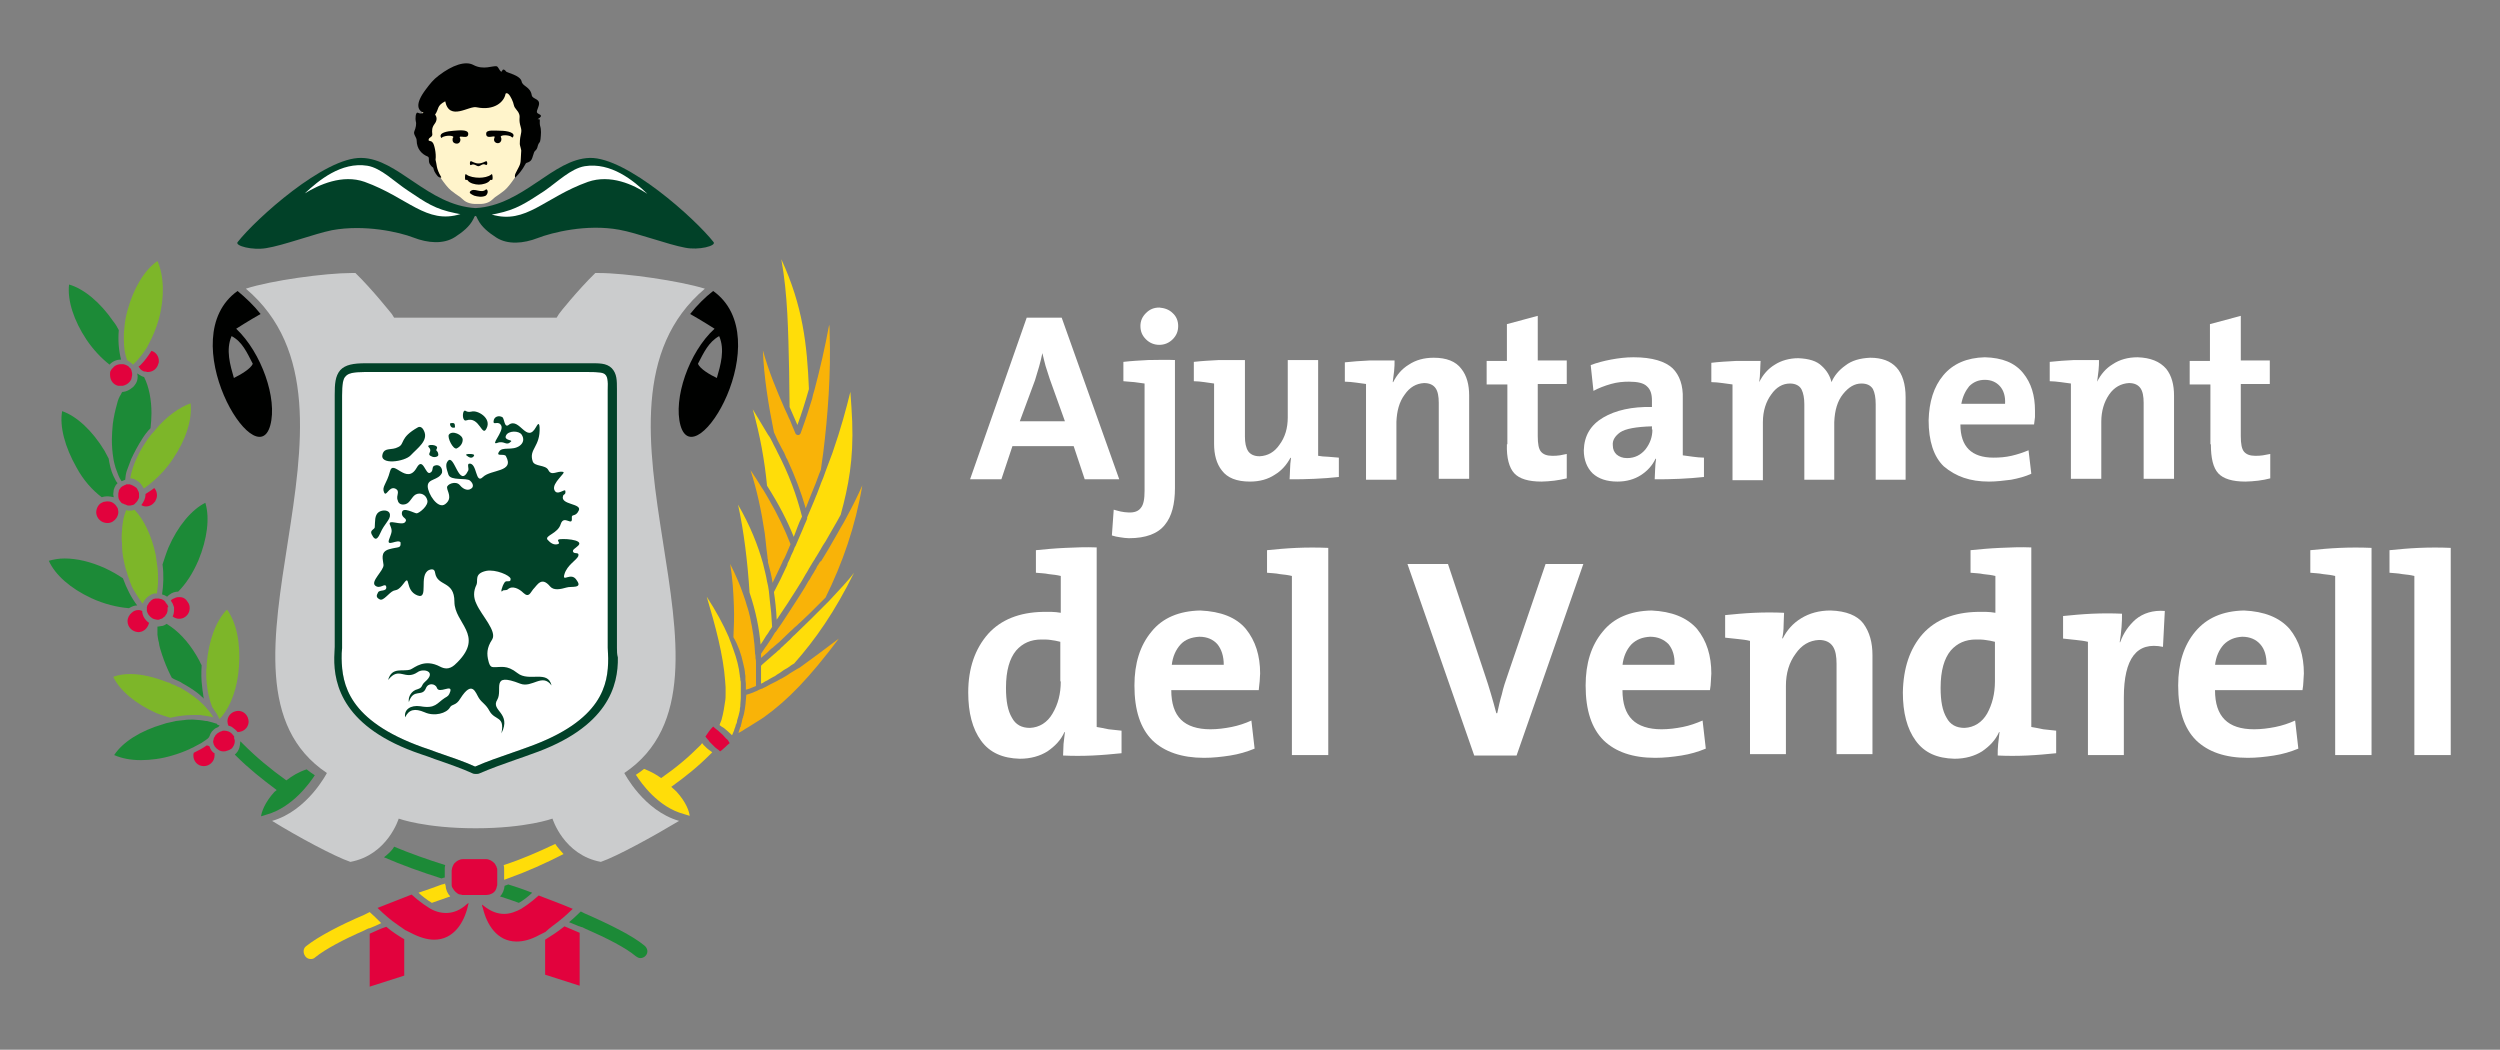 <?xml version="1.0" encoding="utf-8"?>
<!-- Generator: Adobe Illustrator 18.1.1, SVG Export Plug-In . SVG Version: 6.00 Build 0)  -->
<!DOCTYPE svg PUBLIC "-//W3C//DTD SVG 1.1//EN" "http://www.w3.org/Graphics/SVG/1.1/DTD/svg11.dtd">
<svg version="1.1" id="Layer_1" xmlns="http://www.w3.org/2000/svg" xmlns:xlink="http://www.w3.org/1999/xlink" x="0px" y="0px"
	 viewBox="0 0 543 228" enable-background="new 0 0 543 228" xml:space="preserve">
<rect x="0" y="0" width="543" height="228" fill="#808080" stroke="none"/>
<g>
	<g>
		<path fill="#FFFFFF" d="M432,104.6c1.6,0,3.2-0.2,4.8-0.4c1.6-0.3,3.1-0.7,4.4-1.3l-0.6-5.1c-1.2,0.5-2.4,0.9-3.7,1.2
			c-1.3,0.3-2.6,0.4-3.9,0.4c-2.4,0-4.2-0.6-5.4-1.8c-1.2-1.2-1.8-3-1.8-5.4h16c0.1-0.5,0.1-1.1,0.2-1.6c0-0.5,0-1,0-1.4
			c0-3.3-0.8-6-2.6-8.2c-1.8-2.2-4.5-3.3-8.3-3.4c-3.9,0.1-6.9,1.4-9,3.9c-2.1,2.5-3.1,5.8-3.2,9.8c0,4.5,1.1,7.9,3.3,10
			C424.8,103.5,427.9,104.6,432,104.6 M427.7,83.9c0.9-0.9,2-1.4,3.4-1.4c1.4,0,2.5,0.5,3.3,1.4c0.8,0.9,1.2,2.2,1.1,3.8h-9.5
			C426.3,86.1,426.9,84.9,427.7,83.9"/>
		<path fill="#FFFFFF" d="M480.2,96.5c0,3,0.5,5.1,1.6,6.3c1.1,1.2,3.1,1.8,5.9,1.8c0.9,0,1.8-0.1,2.8-0.2c0.9-0.1,1.8-0.3,2.6-0.5
			v-5.3c-0.5,0.1-1,0.2-1.6,0.3c-0.6,0.1-1.1,0.1-1.7,0.1c-1.1,0-1.9-0.3-2.4-0.9c-0.5-0.6-0.7-1.7-0.7-3.4V83.4h6.3v-5.1h-6.3v-9.7
			l-6.7,1.8v8h-4.4v5.1h4.5V96.5z"/>
		<path fill="#FFFFFF" d="M327.3,96.5c-0.1,3,0.5,5.1,1.6,6.3c1.1,1.2,3.1,1.8,5.9,1.8c0.9,0,1.8-0.1,2.8-0.2
			c0.9-0.1,1.8-0.3,2.7-0.5v-5.3c-0.5,0.1-1,0.2-1.5,0.3c-0.6,0.1-1.1,0.1-1.7,0.1c-1.1,0-1.9-0.3-2.4-0.9c-0.5-0.6-0.7-1.7-0.7-3.4
			V83.4h6.3v-5.1h-6.3v-9.7l-6.7,1.8v8h-4.4v5.1h4.5V96.5z"/>
		<path fill="#FFFFFF" d="M219.9,96.9h13.3l2.4,7.2h7.5L230.6,69H223l-12.3,35.1h6.8L219.9,96.9z M224.8,82.6c0.3-1,0.6-2,0.9-3
			c0.3-1,0.5-2,0.7-2.9h0c0.2,1,0.5,1.9,0.7,2.8c0.3,0.9,0.6,1.8,0.9,2.8l3.3,9.2h-9.8L224.8,82.6z"/>
		<path fill="#FFFFFF" d="M251.8,74.9c1.1,0,2.1-0.4,2.9-1.2c0.8-0.8,1.2-1.7,1.2-2.9c0-1.1-0.4-2.1-1.2-2.8
			c-0.8-0.8-1.8-1.1-2.9-1.2c-1.2,0-2.1,0.4-2.9,1.2c-0.8,0.8-1.2,1.7-1.2,2.8c0,1.2,0.4,2.1,1.2,2.9
			C249.7,74.5,250.7,74.9,251.8,74.9"/>
		<path fill="#FFFFFF" d="M508.2,119c-2.3,0.1-4.4,0.3-6.4,0.5v4.9c0.9,0.1,1.8,0.1,2.8,0.3c1,0.1,1.8,0.2,2.6,0.4v38.9h7.9v-45
			C512.7,118.9,510.5,118.9,508.2,119"/>
		<path fill="#FFFFFF" d="M413.9,104.1V86.3c0-2.9-0.7-5.1-2-6.5c-1.3-1.4-3.2-2.1-5.7-2.1c-2.2,0.1-4,0.6-5.4,1.7
			c-1.4,1-2.4,2.2-3,3.6c-0.3-1.3-1-2.5-2.1-3.5c-1.1-1.1-2.8-1.6-5.1-1.7c-1.9,0-3.7,0.5-5.1,1.4c-1.5,0.9-2.6,2.2-3.4,3.8h0
			c0.1-0.8,0.2-1.6,0.2-2.4c0-0.9,0.1-1.6,0.1-2.2c-1.7,0-3.6,0-5.4,0c-1.9,0.1-3.7,0.2-5.3,0.4v4.2c0.8,0,1.6,0.1,2.4,0.2
			c0.8,0.1,1.5,0.2,2.2,0.3v20.8h6.6V91.7c0-2.5,0.7-4.5,1.8-6c1.1-1.6,2.5-2.4,4.1-2.4c1.2,0,2.1,0.5,2.5,1.3
			c0.4,0.8,0.6,1.9,0.6,3.2v16.4h6.5V91.7c0.1-2.6,0.7-4.6,1.9-6.1c1.2-1.5,2.5-2.3,4-2.3c1.2,0,2,0.4,2.5,1.2
			c0.4,0.8,0.6,1.9,0.6,3.3v16.4H413.9z"/>
		<path fill="#FFFFFF" d="M460.5,139.5h-0.1c0.2-1.1,0.3-2.2,0.4-3.3c0.1-1.1,0.1-2.1,0.1-2.9c-2.1-0.1-4.2-0.1-6.5,0
			c-2.2,0.1-4.3,0.3-6.3,0.5v4.9c0.9,0.1,1.8,0.2,2.8,0.3c0.9,0.1,1.8,0.2,2.6,0.4v24.6h7.8v-12.5c0-8.5,2.8-12.2,8.5-11l0.4-7.8
			c-2.6-0.2-4.7,0.5-6.3,1.8C462.4,135.8,461.2,137.5,460.5,139.5"/>
		<path fill="#FFFFFF" d="M441.2,157.9v-39c-2.3-0.1-4.6,0-6.8,0.1c-2.3,0.1-4.4,0.3-6.4,0.5v4.9c0.9,0.1,1.9,0.1,2.8,0.3
			c1,0.1,1.8,0.2,2.6,0.4v8c-0.7-0.1-1.3-0.2-2-0.2c-0.6,0-1.3,0-1.9,0c-5.1,0.1-9.1,1.7-11.9,4.8c-2.8,3.2-4.2,7.4-4.3,12.7
			c0,4.4,0.9,7.9,2.8,10.5c1.9,2.6,4.6,3.8,8.4,3.9c2.4,0,4.4-0.6,6-1.6c1.6-1.1,2.9-2.4,3.7-4.2h0.1c-0.1,0.9-0.2,1.7-0.3,2.6
			c-0.1,0.9-0.1,1.7-0.1,2.5c2.1,0.1,4.2,0.1,6.4,0c2.2-0.1,4.3-0.3,6.3-0.5v-4.9c-0.9-0.1-1.8-0.2-2.8-0.3
			C442.8,158.2,441.9,158,441.2,157.9 M433.3,148c0,2.7-0.6,5-1.7,7c-1.1,1.9-2.8,3-4.9,3.1c-1.8,0-3.1-0.7-3.9-2.2
			c-0.9-1.5-1.3-3.6-1.3-6.5c0-3.8,0.8-6.4,2.2-8.1c1.4-1.6,3.2-2.4,5.5-2.4c0.7,0,1.4,0,2,0.1c0.7,0.1,1.4,0.2,2.1,0.4V148z"/>
		<path fill="#FFFFFF" d="M397.6,132.6c-2.5,0-4.6,0.6-6.4,1.7c-1.8,1.1-3.1,2.6-4,4.4l-0.1-0.1c0.2-0.8,0.3-1.8,0.3-2.8
			c0-1,0.1-1.9,0.1-2.7c-2.1-0.1-4.3-0.1-6.5,0c-2.2,0.1-4.3,0.3-6.3,0.5v4.9c0.9,0.1,1.8,0.2,2.8,0.3c1,0.1,1.8,0.2,2.6,0.4v24.6
			h7.8v-14.8c0-2.8,0.7-5.1,2.1-7c1.3-1.9,3-2.9,5.1-3c1.4,0,2.4,0.5,3,1.4c0.6,0.9,0.8,2.2,0.8,3.8v19.6h7.8v-21.5
			c0-2.7-0.6-5-2-6.9C403.4,133.7,401,132.7,397.6,132.6"/>
		<path fill="#FFFFFF" d="M464.3,77.6c-2.1,0-3.9,0.5-5.4,1.5c-1.5,0.9-2.6,2.2-3.4,3.8l0,0c0.1-0.7,0.2-1.5,0.3-2.4
			c0.1-0.9,0.1-1.6,0.1-2.3c-1.8,0-3.6,0-5.4,0c-1.9,0.1-3.6,0.2-5.3,0.4v4.2c0.8,0,1.5,0.1,2.4,0.2c0.8,0.1,1.5,0.2,2.2,0.3v20.7
			h6.6V91.6c0-2.3,0.6-4.3,1.7-5.9c1.1-1.6,2.6-2.4,4.3-2.5c1.2,0,2,0.4,2.5,1.1c0.5,0.7,0.7,1.8,0.7,3.2v16.5h6.6V85.9
			c0-2.3-0.5-4.3-1.7-5.8C469.1,78.5,467.1,77.7,464.3,77.6"/>
		<path fill="#FFFFFF" d="M525.4,119c-2.3,0.1-4.4,0.3-6.4,0.5v4.9c0.9,0.1,1.8,0.1,2.8,0.3c1,0.1,1.8,0.2,2.6,0.4v38.9h7.9v-45
			C530,118.9,527.7,118.9,525.4,119"/>
		<path fill="#FFFFFF" d="M487.4,132.6c-4.6,0.1-8.1,1.6-10.6,4.6c-2.5,3-3.7,6.9-3.7,11.7c0,5.4,1.3,9.3,3.9,11.9
			c2.6,2.5,6.3,3.8,11.2,3.8c1.9,0,3.8-0.2,5.7-0.5c1.9-0.3,3.6-0.8,5.3-1.5l-0.7-6.1c-1.3,0.6-2.8,1.1-4.3,1.4
			c-1.5,0.3-3.1,0.5-4.6,0.5c-2.9,0-5-0.7-6.4-2.1c-1.4-1.4-2.1-3.5-2.1-6.4h19c0.1-0.7,0.2-1.3,0.2-1.9c0-0.6,0.1-1.2,0.1-1.7
			c0-3.9-1-7.1-3.1-9.7C495.1,134.1,491.8,132.8,487.4,132.6 M481.1,144.5c0.2-1.9,0.9-3.4,1.9-4.5c1.1-1.1,2.4-1.6,4-1.7
			c1.7,0,3,0.6,3.9,1.6c1,1.1,1.4,2.6,1.4,4.5H481.1z"/>
		<path fill="#FFFFFF" d="M358.7,132.6c-4.6,0.1-8.2,1.6-10.6,4.6c-2.5,3-3.7,6.9-3.7,11.7c0,5.4,1.3,9.3,3.9,11.9
			c2.6,2.5,6.3,3.8,11.2,3.8c1.9,0,3.8-0.2,5.7-0.5c1.9-0.3,3.6-0.8,5.3-1.5l-0.7-6.1c-1.4,0.6-2.8,1.1-4.3,1.4
			c-1.5,0.3-3.1,0.5-4.6,0.5c-2.8,0-5-0.7-6.4-2.1c-1.4-1.4-2.1-3.5-2.1-6.4h19c0.1-0.7,0.2-1.3,0.2-1.9c0-0.6,0.1-1.2,0.1-1.7
			c0-3.9-1-7.1-3.1-9.7C366.4,134.1,363.1,132.8,358.7,132.6 M352.4,144.5c0.2-1.9,0.9-3.4,1.9-4.5c1.1-1.1,2.4-1.6,4.1-1.7
			c1.7,0,3,0.6,4,1.6c0.9,1.1,1.4,2.6,1.3,4.5H352.4z"/>
		<path fill="#FFFFFF" d="M238.2,157.9v-39c-2.3-0.1-4.6,0-6.8,0.1c-2.3,0.1-4.4,0.3-6.4,0.5v4.9c0.9,0.1,1.9,0.1,2.8,0.3
			c1,0.1,1.8,0.2,2.6,0.4v8c-0.7-0.1-1.3-0.2-2-0.2c-0.6,0-1.3,0-1.9,0c-5.1,0.1-9.1,1.7-11.9,4.8c-2.8,3.2-4.3,7.4-4.3,12.7
			c0,4.4,0.9,7.9,2.8,10.5c1.9,2.6,4.7,3.8,8.4,3.9c2.4,0,4.4-0.6,6-1.6c1.6-1.1,2.9-2.4,3.7-4.2h0.1c-0.1,0.9-0.2,1.7-0.3,2.6
			c0,0.9-0.1,1.7-0.1,2.5c2.1,0.1,4.2,0.1,6.4,0c2.2-0.1,4.3-0.3,6.3-0.5v-4.9c-0.9-0.1-1.8-0.2-2.8-0.3
			C239.8,158.2,238.9,158,238.2,157.9 M230.4,148c0,2.7-0.6,5-1.8,7c-1.1,1.9-2.8,3-4.9,3.1c-1.8,0-3.1-0.7-3.9-2.2
			c-0.9-1.5-1.3-3.6-1.3-6.5c0-3.8,0.8-6.4,2.2-8.1c1.4-1.6,3.2-2.4,5.5-2.4c0.7,0,1.4,0,2,0.1c0.7,0.1,1.4,0.2,2.1,0.4V148z"/>
		<path fill="#FFFFFF" d="M281.6,119c-2.3,0.1-4.4,0.3-6.4,0.5v4.9c0.9,0.1,1.9,0.1,2.8,0.3c1,0.1,1.8,0.2,2.6,0.4v38.9h7.9v-45
			C286.1,118.9,283.9,118.9,281.6,119"/>
		<path fill="#FFFFFF" d="M260.7,132.6c-4.6,0.1-8.2,1.6-10.6,4.6c-2.5,3-3.7,6.9-3.7,11.7c0,5.4,1.3,9.3,3.9,11.9
			c2.6,2.5,6.4,3.8,11.2,3.8c1.9,0,3.8-0.2,5.7-0.5c1.9-0.3,3.6-0.8,5.3-1.5l-0.7-6.1c-1.3,0.6-2.8,1.1-4.3,1.4
			c-1.5,0.3-3.1,0.5-4.6,0.5c-2.8,0-5-0.7-6.4-2.1c-1.4-1.4-2.1-3.5-2.1-6.4h19c0.1-0.7,0.1-1.3,0.2-1.9c0-0.6,0.1-1.2,0.1-1.7
			c0-3.9-1-7.1-3.1-9.7C268.5,134.1,265.2,132.8,260.7,132.6 M254.5,144.5c0.2-1.9,0.9-3.4,1.9-4.5c1-1.1,2.4-1.6,4.1-1.7
			c1.7,0,3,0.6,3.9,1.6c0.9,1.1,1.4,2.6,1.4,4.5H254.5z"/>
		<path fill="#FFFFFF" d="M255.2,106V78.2c-1.9-0.1-3.9,0-5.8,0c-1.9,0.1-3.7,0.2-5.4,0.4v4.2c0.8,0.1,1.5,0.1,2.4,0.2
			c0.8,0.1,1.5,0.2,2.2,0.3v23.3c0,1.7-0.2,3-0.8,3.7c-0.5,0.7-1.4,1.1-2.8,1c-0.5,0-1-0.1-1.6-0.2c-0.5-0.1-1.1-0.3-1.5-0.4
			l-0.4,5.6c0.6,0.2,1.1,0.3,1.8,0.4c0.7,0.1,1.3,0.2,1.9,0.2c3.7,0,6.3-1,7.8-2.9C254.5,112.2,255.2,109.5,255.2,106"/>
		<path fill="#FFFFFF" d="M327.6,146.2c-0.6,1.7-1.1,3.2-1.4,4.6c-0.4,1.3-0.7,2.7-1,4.1H325c-0.4-1.5-0.8-3-1.2-4.3
			c-0.4-1.4-0.8-2.6-1.2-3.8l-8.1-24.3h-8.8l14.5,41.6h9.2l14.5-41.6h-8.2L327.6,146.2z"/>
		<path fill="#FFFFFF" d="M348.2,90.7c-2.7,1.6-4.1,3.9-4.2,7.1c0,2.1,0.7,3.8,1.9,5c1.3,1.2,3.1,1.8,5.4,1.8c2,0,3.7-0.5,5.1-1.4
			c1.4-0.9,2.5-2.1,3.2-3.6l0.1,0.1c-0.1,0.7-0.2,1.4-0.2,2.1c0,0.8-0.1,1.5-0.1,2.3c1.7,0,3.5,0,5.4-0.1c1.9-0.1,3.6-0.2,5.3-0.4
			v-4.2c-0.8,0-1.6-0.1-2.4-0.2c-0.8-0.1-1.5-0.2-2.2-0.3V86.6c0.1-2.9-0.7-5.1-2.2-6.6c-1.6-1.5-4.4-2.4-8.5-2.4
			c-1.7,0-3.3,0.2-4.9,0.5c-1.6,0.3-3.1,0.7-4.4,1.2l0.6,5.6c1.1-0.6,2.4-1.1,3.8-1.5c1.4-0.4,2.7-0.5,3.9-0.5c1.9,0,3.2,0.3,3.9,1
			c0.8,0.7,1.1,1.7,1.1,3.1v1.4C354.5,88.3,350.9,89.1,348.2,90.7 M358.9,93.3c0,1.6-0.5,3-1.5,4.3c-1,1.2-2.3,1.9-4,1.9
			c-1,0-1.7-0.3-2.3-0.8c-0.5-0.5-0.8-1.1-0.8-2c-0.1-1.1,0.5-2,1.6-2.8c1.2-0.8,3.5-1.2,6.9-1.3V93.3z"/>
		<path fill="#FFFFFF" d="M309.3,83.2c1.2,0,2,0.4,2.5,1.1c0.5,0.7,0.7,1.8,0.7,3.2v16.5h6.6V85.9c0-2.3-0.5-4.3-1.7-5.8
			c-1.2-1.6-3.2-2.4-6-2.4c-2.1,0-3.9,0.5-5.4,1.5c-1.5,0.9-2.6,2.2-3.4,3.8l-0.1,0c0.1-0.7,0.2-1.5,0.3-2.4
			c0.1-0.9,0.1-1.6,0.1-2.3c-1.8,0-3.6,0-5.5,0c-1.9,0.1-3.6,0.2-5.3,0.4v4.2c0.8,0,1.6,0.1,2.4,0.2c0.8,0.1,1.5,0.2,2.2,0.3v20.8
			h6.6V91.6c0.1-2.3,0.6-4.3,1.8-5.9C306.2,84.1,307.6,83.3,309.3,83.2"/>
		<path fill="#FFFFFF" d="M286.3,99V78.2h-6.6v12.5c0,2.3-0.6,4.3-1.8,5.9c-1.1,1.6-2.5,2.4-4.3,2.5c-1.2,0-2-0.4-2.5-1.1
			c-0.5-0.8-0.7-1.8-0.7-3.2V78.2c-1.8,0-3.7,0-5.6,0c-1.9,0.1-3.8,0.2-5.5,0.4v4.2c0.8,0,1.5,0.1,2.3,0.2c0.8,0.1,1.5,0.2,2.1,0.3
			v13.1c0,2.3,0.5,4.3,1.7,5.8c1.2,1.6,3.2,2.4,6.1,2.4c2.1,0,3.9-0.5,5.4-1.5c1.5-0.9,2.6-2.2,3.4-3.7l0.1,0.1
			c-0.1,0.8-0.2,1.6-0.2,2.4c0,0.9-0.1,1.6-0.1,2.2c1.7,0,3.6,0,5.4-0.1c1.9-0.1,3.6-0.2,5.3-0.4v-4.2c-0.8-0.1-1.6-0.1-2.4-0.2
			C287.7,99.2,286.9,99.1,286.3,99"/>
	</g>
	<g>
		<path fill-rule="evenodd" clip-rule="evenodd" fill="#FFF4CB" d="M116.4,27.8c-0.1-0.2-0.3-1.4-0.4-1.7c-0.1-0.3-0.2-1.9-0.5-2.8
			c-0.3-0.9-0.9-1-1-1.3c-0.2-0.3-0.4-1.9-0.4-1.9l-2.7-1.8l-2.2-0.3l-1.5,0.5c0,0-2.3-0.1-3.9-0.2v0h0h0v0
			c-1.6,0.1-3.9,0.2-3.9,0.2l-1.5-0.5l-2.2,0.3L93.4,20c0,0-0.2,1.6-0.4,1.9c-0.2,0.3-0.7,0.4-1,1.3c-0.3,1-0.5,2.5-0.5,2.8
			c-0.1,0.3-0.3,1.5-0.4,1.7c-0.1,0.2-0.2,0.9,0,1.3c0.2,0.4,0.6,1.2,0.8,1.4c0.1,0.2,1,2.1,1,2.1l0.6,1.4l1.1,3c0,0,2,3.4,3.4,4.5
			c1.5,1.2,1.8,1.2,2.4,1.8c0.5,0.5,1.4,1.2,3.4,1.1h0h0c1.9,0.1,2.8-0.6,3.3-1.1c0.6-0.6,0.9-0.6,2.4-1.8c1.4-1.1,3.4-4.5,3.4-4.5
			l1.1-3l0.6-1.4c0,0,0.9-1.9,1-2.1c0.2-0.2,0.5-1,0.8-1.4C116.6,28.7,116.5,28,116.4,27.8"/>
		<path fill="#7DB629" d="M49.3,132.4c-2.4,2.4-4,6.8-4.4,11.8v0c0,0.4,0,0.9-0.1,1.3c0,0.5,0,1.1,0,1.6c0.1,1.7,0.3,3.2,0.7,4.6
			c0.1,0.5,0.3,1.1,0.5,1.6c0,0.1,0.1,0.2,0.1,0.3c0.2,0.2,0.3,0.4,0.4,0.6c0.2,0.2,0.3,0.5,0.5,0.7v0c0.2,0.4,0.5,0.8,0.6,1.2
			c0,0,0,0.1,0,0.1c0.1-0.1,0.1-0.1,0.2-0.2c0.1-0.1,0.3-0.3,0.4-0.4c2-2.4,3.4-6.3,3.7-10.8C52.3,139.6,51.3,135.1,49.3,132.4
			 M26.9,121.8c0.2,1.1,0.5,2.1,0.8,3c0.1,0.3,0.2,0.6,0.3,0.9c0.1,0.4,0.3,0.7,0.4,1.1c0.3,0.8,0.7,1.5,1.1,2.1
			c0.4,0.7,0.9,1.4,1.3,2c0.1,0.1,0.1,0.1,0.2,0.2c0.1-0.2,0.2-0.4,0.3-0.6c0.1-0.1,0.2-0.2,0.3-0.4c0.1-0.1,0.3-0.3,0.4-0.4
			c0.1-0.1,0.3-0.2,0.4-0.3c0.2-0.1,0.3-0.2,0.5-0.3c0.2-0.1,0.4-0.1,0.6-0.2c0,0,0.1,0,0.1,0c0,0,0.1,0,0.2,0c0.1,0,0.2,0,0.3,0h0
			c0-0.1,0-0.2,0-0.2c0.2-1.3,0.3-2.7,0.2-4.2c0-0.6-0.1-1.3-0.2-2c-0.1-0.7-0.2-1.4-0.3-2.1c-0.9-4.1-2.5-7.5-4.6-9.7
			c-0.1,0-0.1,0-0.2,0.1c-0.2,0.1-0.4,0.1-0.5,0.1c-0.2,0-0.3,0-0.5,0H28h0c-0.2,0-0.4,0-0.6-0.1c-0.3,0.8-0.6,1.7-0.7,2.6
			c-0.1,0.6-0.2,1.3-0.2,1.9c-0.1,0.9-0.1,1.8,0,2.7C26.5,119.3,26.6,120.5,26.9,121.8 M45.8,155c-0.2-0.3-0.4-0.6-0.7-0.9
			c-1.1-1.4-2.6-2.6-4.4-3.8c-0.3-0.2-0.7-0.4-1-0.6c-0.3-0.2-0.6-0.4-1-0.5c-0.1-0.1-0.3-0.1-0.4-0.2c-0.3-0.2-0.6-0.3-1-0.4
			c-0.2-0.1-0.3-0.2-0.5-0.3c-0.1,0-0.2-0.1-0.4-0.1c-2.8-1.1-5.6-1.8-8.1-1.8c-1.4,0-2.6,0.2-3.7,0.6c1.4,3,4.9,5.9,9.4,7.9
			c1,0.4,2,0.7,3,1c1.7-0.4,3.3-0.6,5-0.6c0.2,0,0.4,0,0.5,0c0.1,0,0.2,0,0.3,0c0.1,0,0.3,0,0.4,0c0.3,0,0.5,0,0.8,0.1
			c0,0,0.1,0,0.2,0c0.6,0.1,1.2,0.2,1.8,0.3c0.1,0,0.2,0.1,0.3,0.1c0,0,0,0,0,0c0,0,0,0,0-0.1C46.1,155.5,46,155.2,45.8,155
			 M28.3,78.7c0.2,0.1,0.3,0.2,0.4,0.3c0,0.1,0.1,0.1,0.2,0.2c0,0,0,0,0,0c0.1-0.1,0.2-0.2,0.3-0.3c0-0.1,0.1-0.1,0.2-0.2
			c0.1-0.1,0.2-0.2,0.3-0.3c0.6-0.7,1.2-1.4,1.8-2.3c0.1-0.2,0.3-0.4,0.4-0.6c0.1-0.2,0.2-0.4,0.3-0.6c0.9-1.6,1.7-3.5,2.3-5.6
			c1.3-4.8,1.1-9.5-0.3-12.6c-2.8,1.9-5.2,5.9-6.5,10.7c-0.4,1.4-0.6,2.7-0.7,4c0,0.3-0.1,0.7-0.1,1c0,0.4,0,0.9,0,1.3
			c0,1.7,0.2,3.2,0.7,4.5C27.8,78.4,28.1,78.5,28.3,78.7 M33.7,93.4c-0.2,0.3-0.5,0.6-0.7,0.8c-0.3,0.3-0.5,0.7-0.8,1
			c-0.1,0.2-0.3,0.4-0.4,0.6c-1.7,2.5-2.9,5.1-3.4,7.5c0,0.2-0.1,0.4-0.1,0.6h0c0,0,0.1,0,0.1,0c0.2,0,0.3,0,0.5,0.1
			c0.2,0,0.4,0.1,0.5,0.2c0.2,0.1,0.4,0.2,0.5,0.3c0.2,0.1,0.3,0.2,0.5,0.4c0.1,0.1,0.3,0.3,0.4,0.5c0.1,0.2,0.3,0.4,0.4,0.7
			c0.4-0.2,0.7-0.5,1.1-0.8c0.2-0.1,0.3-0.2,0.5-0.4c0.2-0.1,0.3-0.3,0.5-0.4c1.5-1.3,3-2.9,4.3-4.9c2.8-4.1,4.2-8.6,3.8-12
			C38.9,88.5,36.1,90.5,33.7,93.4"/>
		<path fill="#CBCCCD" d="M153.1,62.7c-5.5-1.7-17.3-3.4-23-3.4c-0.3,0-0.5,0-0.8,0c-3.7,3.6-7.9,8.8-7.9,8.9l-0.5,0.8H85.6
			l-0.5-0.8c-0.1-0.1-4.2-5.3-7.9-8.9c-0.3,0-0.5,0-0.8,0c-5.7,0-17.5,1.6-23,3.4C84.3,88.8,41,147.8,71,167.9
			c0,0-4.2,8.2-11.9,10.4c5.5,3.4,13.5,7.7,17,8.9c8.1-1.5,10.5-9.4,10.5-9.4s5.7,2.1,16.7,2.1c11,0,16.7-2.1,16.7-2.1
			s2.4,7.9,10.5,9.4c3.5-1.2,11.5-5.6,17-8.9c-7.7-2.2-11.9-10.4-11.9-10.4C165.5,147.8,122.2,88.8,153.1,62.7"/>
		<path fill="#FFFFFF" d="M114.6,162.3c-1,0.3-2,0.7-3.1,1.1c-2.9,1-5.8,2-8.3,3.1c-2.4-1.1-5.4-2.1-8.3-3.1
			c-1.1-0.4-2.1-0.8-3.1-1.1c-16.2-5.8-17.5-13.7-17.6-19.3c0-0.8,0-1.5,0.1-2.2l0-0.8V85.9c0-2.4,0.2-3.7,0.8-4.2
			c0.5-0.6,1.6-0.9,4.1-0.9h48.4c2.5,0,3.5,0.1,3.9,0.6c0.4,0.4,0.6,1.2,0.5,3.3v0.4V140l0,0.7c0,0.7,0.1,1.4,0.1,2.3
			C132.1,148.6,130.9,156.5,114.6,162.3"/>
		<path fill="#1C8A37" d="M23.8,79.2c0.6-0.7,1.5-1.1,2.5-1.1c-0.5-1.9-0.7-4.1-0.5-6.4c-0.3-0.6-0.7-1.3-1.2-1.9
			c-2.8-4.1-6.4-7.1-9.6-8c-0.4,3.4,1,7.8,3.8,12C20.3,76,22,77.8,23.8,79.2 M47.1,157.2C47.1,157.2,47,157.2,47.1,157.2
			c-0.3-0.1-0.6-0.2-1-0.3c-0.4-0.1-0.8-0.2-1.2-0.3c-0.1,0-0.1,0-0.2,0c-0.2,0-0.4-0.1-0.6-0.1c-0.2,0-0.5-0.1-0.8-0.1
			c-0.5,0-0.9-0.1-1.4-0.1c-0.6,0-1.3,0-1.9,0.1c-0.6,0.1-1.2,0.1-1.8,0.2c-0.4,0.1-0.9,0.2-1.3,0.3c-0.5,0.1-1,0.2-1.5,0.4
			c-4.8,1.4-8.7,3.8-10.6,6.7c1.6,0.7,3.5,1.1,5.8,1.1c2.1,0,4.5-0.3,6.8-1c1.4-0.4,2.7-0.9,3.8-1.4c0.3-0.2,0.7-0.3,1-0.5
			c0.5-0.3,1-0.5,1.5-0.8c0.3-0.2,0.6-0.4,0.9-0.6c0.3-0.2,0.6-0.4,0.8-0.7c0.1-0.2,0.2-0.4,0.3-0.7c0.1-0.2,0.2-0.3,0.3-0.5
			c0.1-0.1,0.3-0.3,0.4-0.4c0.3-0.3,0.7-0.5,1-0.6c0.1-0.1,0.2-0.2,0.3-0.3c-0.1-0.1-0.3-0.1-0.5-0.2
			C47.2,157.3,47.1,157.2,47.1,157.2 M29.8,131.5c-1.3-1.7-2.3-3.7-3.1-5.9c-1.2-0.8-2.4-1.5-3.9-2.2c-3.1-1.4-6.1-2.1-8.8-2.1
			c-1.2,0-2.3,0.2-3.4,0.5c1.4,3.1,4.7,6,9.2,8.1c2.8,1.3,5.7,2,8.2,2.2C28.7,131.7,29.2,131.5,29.8,131.5 M25.4,87.8
			c-0.4,1.4-0.7,2.8-0.9,4.3c-0.1,1.1-0.2,2.3-0.2,3.4c0,1.3,0.1,2.7,0.3,3.9v0c0.1,0.8,0.3,1.5,0.5,2.2c0.2,0.5,0.4,1.1,0.6,1.6
			c0.2,0.5,0.4,0.9,0.7,1.3c0,0,0.1,0,0.1,0c0.2-0.1,0.5-0.2,0.7-0.3c0-0.3,0.1-0.6,0.1-0.9c0.1-0.7,0.3-1.3,0.6-2
			c0.2-0.5,0.4-1.1,0.6-1.6c0.7-1.5,1.5-3,2.4-4.4c0.5-0.8,1.1-1.6,1.8-2.3c0.1-1.1,0.2-2.1,0.2-3.2c0-2.9-0.5-5.7-1.6-7.9
			c-0.4-0.1-0.9-0.4-1.2-0.6c-0.1-0.1-0.2-0.1-0.3-0.2c0,0.2,0.1,0.4,0.1,0.6v0.1v0c0,0.7-0.2,1.3-0.6,1.8c-0.2,0.3-0.4,0.5-0.7,0.7
			c-0.5,0.4-1.1,0.7-1.7,0.8c-0.2,0-0.3,0-0.4,0.1c-0.1,0.1-0.1,0.2-0.2,0.4C25.9,86.2,25.6,86.9,25.4,87.8 M22.1,108
			c0.3-0.1,0.7-0.2,1.1-0.2c0.1,0,0.1,0,0.2,0c0.4,0,0.9,0.1,1.3,0.2c0-0.2-0.1-0.4-0.1-0.6v-0.1c0-0.3,0.1-0.6,0.1-0.9
			c0.1-0.4,0.3-0.8,0.5-1.1c0.1-0.1,0.2-0.2,0.3-0.3c0,0,0-0.1,0-0.1c-0.1-0.1-0.2-0.3-0.3-0.4c-0.2-0.4-0.4-0.8-0.6-1.2
			c-0.5-1.1-0.8-2.4-1-3.7c-0.3-0.6-0.6-1.1-0.9-1.7c-2.6-4.3-6-7.5-9.2-8.6c-0.6,3.3,0.6,7.8,3.1,12.2
			C18.1,104.3,20.1,106.5,22.1,108 M34.5,139.5c0.1,0.9,0.4,1.8,0.7,2.7c0.5,1.5,1.1,3,1.9,4.6c0.1,0.1,0.1,0.2,0.2,0.4h0
			c0.2,0.1,0.3,0.2,0.5,0.3c0.3,0.1,0.6,0.3,0.9,0.4c0.3,0.1,0.6,0.3,0.9,0.5c1.6,0.9,3.1,1.8,4.3,3c0.2,0.1,0.3,0.2,0.4,0.4
			c-0.1-0.4-0.2-0.8-0.2-1.2c0-0.2-0.1-0.4-0.1-0.6c0-0.3-0.1-0.6-0.1-0.9c-0.2-1.5-0.2-3-0.1-4.6c-0.2-0.3-0.3-0.6-0.5-1
			c-1.7-3.2-3.9-5.8-6.2-7.4c-0.3-0.2-0.6-0.4-0.9-0.6c-0.2,0.1-0.3,0.2-0.5,0.3c-0.2,0.1-0.5,0.2-0.8,0.2c-0.2,0-0.4,0.1-0.6,0.1
			c0,0-0.1,0-0.1,0c0,0.6,0,1.2,0,1.8C34.3,138.3,34.3,138.9,34.5,139.5 M83.4,186.2c3.9,1.7,8.1,3.2,12.5,4.6
			c0.3-0.1,0.5-0.2,0.7-0.2v-1.8c0-0.3,0-0.6,0.1-0.9c-4.1-1.3-7.5-2.5-11.1-4C85.2,184.7,84.3,185.5,83.4,186.2 M36.3,129.6
			c0.2-0.2,0.4-0.4,0.6-0.5c0.5-0.4,1.2-0.6,1.8-0.6c1.7-1.7,3.2-4,4.4-6.8c1.9-4.6,2.5-9.2,1.5-12.5c-3,1.5-6,5.1-8,9.7
			c-0.5,1.2-0.9,2.5-1.3,3.7c0.3,2.2,0.2,4.5-0.1,6.5C35.6,129.2,36,129.4,36.3,129.6 M109.6,192.4c-0.1,0.9-0.4,1.7-1,2.3
			c1.3,0.4,2.7,0.9,4.1,1.4c0.5-0.3,1-0.6,1.5-1c0.5-0.4,1-0.8,1.4-1.2c-1.8-0.7-3.6-1.3-5.2-1.8
			C110.1,192.2,109.9,192.3,109.6,192.4 M62.2,169.5L62.2,169.5c-3.5-2.5-6.5-5-9.4-7.9l-0.6-0.6l-0.1,0.9c-0.1,0.7-0.4,1.3-0.8,1.7
			l-0.3,0.3l0.3,0.3c2.7,2.7,5.6,5,8.8,7.4l-0.5,0.4c-2.1,2.3-2.8,4.4-2.9,5.3l1.3-0.4c5.6-1.6,9.3-6.9,10.3-8.4c0,0,0-0.1,0.1-0.1
			c-0.6-0.4-1.2-0.8-1.8-1.3C64.8,167.7,63.5,168.5,62.2,169.5 M140,205.4c-2.5-2.1-7.5-4.6-13-7c-0.2-0.1-0.4-0.2-0.6-0.3
			c-0.1-0.1-0.2-0.1-0.3-0.1c-0.1,0.1-0.2,0.2-0.3,0.3l0,0c-0.7,0.7-1.5,1.4-2.2,2c0.7,0.3,1.5,0.6,2.2,0.9c0,0,0,0,0.1,0
			c0.2,0.1,0.4,0.2,0.6,0.2c0.2,0.1,0.4,0.2,0.6,0.3c4.8,2.1,8.9,4.2,11,6c0.3,0.2,0.6,0.4,1,0.4c0.4,0,0.9-0.2,1.2-0.6
			C140.8,206.9,140.7,206,140,205.4"/>
		<path fill="#F9B308" d="M169.8,97.4c0.2,0.3,0.3,0.6,0.5,0.9c0.1,0.2,0.2,0.5,0.3,0.7c0.1,0.3,0.2,0.5,0.4,0.8
			c1.7,3.7,3,7.1,4,10.6c0.7-1.8,1.4-3.6,2.2-5.5c0.2-0.6,0.5-1.3,0.7-1.9c0.1-0.3,0.3-0.7,0.4-1c0.1-0.7,0.2-1.5,0.3-2.2
			c0.1-0.5,0.1-0.9,0.2-1.4c1-8,1.7-17.4,1.4-26c0-0.6,0-1.3-0.1-1.9c-0.9,4.9-2,9.7-3.2,14.2c-0.2,0.6-0.4,1.3-0.5,1.9
			c-0.2,0.6-0.4,1.3-0.6,1.9c-0.6,2-1.3,3.9-1.9,5.6c-0.1,0.2-0.3,0.4-0.5,0.4c-0.2,0-0.5-0.1-0.6-0.3c-0.4-0.9-0.8-1.9-1.2-2.9
			c-0.2-0.4-0.4-0.8-0.6-1.3c-0.2-0.4-0.4-0.9-0.6-1.3c-1.7-3.9-3.4-7.9-4.7-12.6c0.2,5.6,1.2,11.9,2.4,17.8
			C168.6,95.1,169.2,96.3,169.8,97.4 M177.7,122.7c-0.2,0.2-0.3,0.5-0.4,0.7c0,0.1-0.1,0.1-0.1,0.2c-0.1,0.1-0.1,0.2-0.2,0.3
			c-0.3,0.6-0.7,1.1-1,1.7c-0.1,0.2-0.2,0.4-0.4,0.6c-0.1,0.2-0.3,0.5-0.4,0.7c-0.1,0.2-0.3,0.5-0.4,0.7c-1.4,2.3-2.9,4.5-4.3,6.7
			c-0.5,0.8-1,1.5-1.5,2.2c-0.1,0.2-0.3,0.4-0.4,0.6c-0.1,0.1-0.1,0.2-0.2,0.2l0,0c-0.1,0.1-0.1,0.2-0.2,0.3
			c-0.1,0.2-0.2,0.3-0.3,0.5c0,0,0,0,0,0c-0.1,0.2-0.2,0.3-0.3,0.5c-0.2,0.3-0.4,0.6-0.6,0.9c-0.2,0.3-0.4,0.6-0.6,0.9
			c-0.1,0.1-0.2,0.2-0.3,0.4c-0.3,0.4-0.5,0.8-0.8,1.2c0,0.1,0,0.2,0,0.4c0,0.2,0,0.3,0,0.5c0.2-0.2,0.5-0.4,0.7-0.6
			c0.4-0.3,0.8-0.7,1.2-1.1c0,0,0,0,0,0c0.2-0.2,0.4-0.4,0.6-0.5c0.1-0.1,0.2-0.1,0.2-0.2c0.2-0.1,0.3-0.3,0.5-0.4
			c0,0,0.1-0.1,0.1-0.1c0.2-0.2,0.4-0.3,0.6-0.5c0.8-0.8,1.7-1.6,2.5-2.4c0.4-0.3,0.7-0.7,1.1-1c0.4-0.3,0.7-0.7,1.1-1
			c0.7-0.7,1.5-1.4,2.2-2.1c0.2-0.2,0.3-0.3,0.5-0.5c0.2-0.2,0.3-0.3,0.5-0.5c0.7-0.7,1.5-1.5,2.2-2.2c3.7-7.5,6.5-15.5,8-24.4
			c-0.9,2.1-2.1,4.5-3.4,6.9c-0.4,0.8-0.8,1.5-1.3,2.3c-0.4,0.7-0.8,1.5-1.3,2.3c-0.9,1.6-1.9,3.3-2.9,4.9
			C178.1,122,177.9,122.3,177.7,122.7 M171.5,146.3c-0.5,0.4-1.1,0.7-1.6,1c-0.1,0.1-0.3,0.1-0.4,0.2c-0.3,0.2-0.6,0.3-0.9,0.5
			c-0.4,0.2-0.8,0.4-1.2,0.6c-0.1,0-0.1,0.1-0.2,0.1c-0.3,0.2-0.6,0.3-0.9,0.5c-0.3,0.1-0.6,0.3-0.8,0.4c0,0,0,0-0.1,0
			c-0.2,0.1-0.3,0.1-0.5,0.2c-0.2,0.1-0.4,0.2-0.6,0.3c-0.7,0.3-1.4,0.6-2.2,0.8c-0.1,1.4-0.2,2.7-0.5,4.1c-0.1,0.3-0.1,0.5-0.2,0.7
			c0,0.1,0,0.2-0.1,0.3c0,0.2-0.1,0.3-0.1,0.4c0,0.2-0.1,0.3-0.1,0.5c0,0.1-0.1,0.2-0.1,0.4c0,0.1-0.1,0.2-0.1,0.4
			c0,0.1,0,0.2-0.1,0.2c-0.1,0.2-0.1,0.4-0.2,0.6c0,0,0,0,0,0c-0.1,0.2-0.1,0.4-0.2,0.7c0.1,0,0.1-0.1,0.2-0.1
			c0.2-0.1,0.5-0.3,0.7-0.4c0.1-0.1,0.2-0.1,0.3-0.2c0.4-0.3,0.9-0.5,1.3-0.8c0.8-0.5,1.6-1,2.4-1.5c0.2-0.1,0.4-0.3,0.6-0.4
			c5.3-3.8,9.9-8.6,16.3-17.1c-3.3,2.5-6,4.5-8.5,6.3C172.9,145.4,172.2,145.9,171.5,146.3 M161.4,144c0.1,0.4,0.2,0.8,0.3,1.3
			c0,0.2,0.1,0.5,0.1,0.7v0.1c0,0,0,0.1,0,0.1c0,0.2,0.1,0.4,0.1,0.6c0,0.1,0,0.2,0,0.3c0,0.1,0,0.3,0,0.5c0,0.3,0.1,0.6,0.1,0.9
			v0.1c0,0.2,0,0.4,0,0.6v0.1c0,0.1,0,0.2,0,0.3v0.2c0.2-0.1,0.5-0.1,0.7-0.2c0.5-0.2,1-0.4,1.5-0.6l0-0.1v-0.6c0-0.2,0-0.4,0-0.6
			c0-0.2,0-0.4,0-0.6c0-0.4,0-0.8,0-1.2v-0.2c0-0.1,0-0.2,0-0.3c0-0.1,0-0.3,0-0.4v-0.2c0-0.2,0-0.4,0-0.6v-0.2c0-0.3,0-0.7-0.1-1
			c0-0.3,0-0.7-0.1-1c-0.1-2.6-0.5-5.2-1.1-8c-0.2-0.8-0.4-1.7-0.7-2.5c-0.2-0.7-0.4-1.4-0.7-2.2c-0.7-2.1-1.7-4.4-2.9-6.8
			c0.5,3,0.7,6.1,0.8,9.1c0.1,2.3,0,4.6-0.1,6.8C160.3,140.1,161,142.1,161.4,144 M166.5,119.4c0.1,0.5,0.1,1,0.2,1.6
			c0,0.2,0,0.4,0.1,0.6c0,0.2,0,0.3,0,0.5c0.4,1.5,0.8,3,1,4.5c0.6-1.3,1.3-2.7,2-4.2c0.1-0.2,0.2-0.4,0.2-0.5
			c0.1-0.2,0.2-0.4,0.3-0.5c0.5-1,0.9-2.1,1.4-3.2c-1.2-3.1-2.7-6.3-4.8-9.9c-0.2-0.4-0.5-0.8-0.7-1.2c-0.2-0.4-0.5-0.8-0.7-1.1
			c-0.8-1.3-1.6-2.6-2.5-3.9c1.4,4.3,2.4,9,3.1,13.7C166.2,116.9,166.4,118.1,166.5,119.4"/>
		<path fill="#FFDD09" d="M80.3,198.1L80.3,198.1c-0.2,0.1-0.4,0.2-0.6,0.3c-0.2,0.1-0.4,0.2-0.6,0.3c-5.4,2.3-10.1,4.8-12.6,6.8
			c-0.7,0.5-0.7,1.5-0.2,2.2c0.3,0.4,0.7,0.6,1.2,0.6c0.4,0,0.7-0.1,1-0.4c2.1-1.7,6-3.8,10.6-5.8c0.2-0.1,0.4-0.2,0.6-0.3
			c0.2-0.1,0.4-0.2,0.6-0.2c0,0,0,0,0,0c0.8-0.3,1.7-0.7,2.5-1.1C82,199.7,81.2,198.9,80.3,198.1L80.3,198.1z M172.4,116.6
			c0.1-0.2,0.1-0.3,0.2-0.5c0.1-0.3,0.2-0.5,0.3-0.8c0.1-0.3,0.2-0.5,0.3-0.8c0.3-0.8,0.6-1.5,1-2.3c-1.2-4.7-2.8-9.1-5.4-14.1
			c-0.3-0.7-0.7-1.3-1-2c-0.3-0.6-0.6-1.2-1-1.7c-1-1.7-2.1-3.5-3.3-5.5c1.6,5.7,2.6,11.3,3.1,16.6
			C169.2,109.6,171,113.1,172.4,116.6 M171.5,88.4c0.6,1.3,1.1,2.6,1.7,3.9c0.9-2.4,1.7-5,2.5-7.8c-0.4-9.6-1.3-18-6-28.2
			c1.4,7.7,1.5,15.5,1.7,24.4C171.4,83.4,171.5,86,171.5,88.4 M175.1,113.2c-0.1,0.3-0.3,0.6-0.4,0.9c-0.3,0.7-0.5,1.3-0.8,1.9
			c-0.1,0.2-0.2,0.5-0.3,0.7c-0.1,0.2-0.2,0.5-0.3,0.7c-0.1,0.2-0.2,0.5-0.3,0.7c-0.1,0.3-0.2,0.5-0.4,0.8c-0.1,0.3-0.2,0.5-0.3,0.8
			c-0.3,0.6-0.6,1.2-0.8,1.8c-0.1,0.2-0.2,0.4-0.3,0.6c-0.1,0.2-0.2,0.4-0.2,0.6c-1,2.2-2,4.2-2.9,5.9c0.3,2,0.5,3.9,0.6,6
			c0.2-0.3,0.4-0.6,0.6-0.9c0.6-0.9,1.2-1.8,1.8-2.7c0.5-0.8,1.1-1.7,1.6-2.5c0.5-0.8,1-1.6,1.5-2.4c0.1-0.2,0.3-0.5,0.4-0.7
			c0.1-0.2,0.3-0.5,0.4-0.7c0.2-0.3,0.4-0.6,0.6-1c0.1-0.2,0.2-0.4,0.3-0.5c0.1-0.2,0.2-0.4,0.3-0.5c0-0.1,0.1-0.1,0.1-0.2
			c0.2-0.3,0.3-0.5,0.5-0.8c0.1-0.1,0.2-0.3,0.3-0.5c0.1-0.1,0.1-0.2,0.2-0.3c0.3-0.5,0.6-1,0.9-1.5c0.3-0.6,0.7-1.2,1.1-1.8
			c1.1-2,2.3-3.9,3.3-5.8c1.7-6.2,2.8-12,2.5-20.2c-0.1-2-0.2-4.1-0.4-6.5c-0.9,3.7-2.1,8.1-3.7,12.7c-0.1,0.2-0.1,0.4-0.2,0.6
			c-0.2,0.5-0.4,1.1-0.6,1.6c-0.3,0.8-0.6,1.6-0.9,2.4c-0.3,0.9-0.6,1.7-1,2.6c0,0.1-0.1,0.2-0.1,0.3c-0.3,0.7-0.5,1.4-0.8,2.1
			c0,0.1,0,0.1-0.1,0.2c-0.3,0.8-0.6,1.5-0.9,2.2c-0.4,0.9-0.7,1.7-1.1,2.6C175.4,112.6,175.2,112.9,175.1,113.2 M96.7,192.1v-0.2
			c-0.2,0.1-0.5,0.2-0.7,0.2c-1.6,0.6-3.3,1.2-5.1,1.8c0.4,0.4,0.8,0.7,1.3,1.1c0.5,0.4,1.1,0.8,1.6,1.1c1.4-0.5,2.8-1,4-1.4
			c-0.6-0.6-1-1.5-1-2.4C96.7,192.3,96.7,192.2,96.7,192.1 M180.1,130.5c-0.5,0.5-0.9,0.9-1.4,1.4c-0.5,0.5-0.9,0.9-1.4,1.4
			l-0.1,0.1c-0.2,0.2-0.3,0.3-0.5,0.5c-0.2,0.2-0.3,0.3-0.5,0.5c-1.2,1.2-2.4,2.3-3.6,3.5c-0.4,0.3-0.7,0.7-1.1,1.1c0,0,0,0,0,0
			c-0.4,0.3-0.7,0.7-1.1,1l-0.4,0.4c-0.3,0.2-0.5,0.5-0.8,0.8l-0.2,0.1l-0.4,0.4c-0.2,0.2-0.4,0.3-0.6,0.5c-0.8,0.7-1.6,1.4-2.4,2.1
			c-0.1,0.1-0.2,0.2-0.3,0.3c0,0.1,0,0.2,0,0.3c0,0.1,0,0.2,0,0.3c0,0.6,0,1.2,0,1.8c0,0.2,0,0.5,0,0.7c0,0.2,0,0.5,0,0.7v0.1
			c0.3-0.1,0.6-0.3,0.9-0.5c0.3-0.1,0.6-0.3,0.9-0.5c0.3-0.2,0.6-0.3,0.9-0.5c0.3-0.1,0.5-0.3,0.8-0.5c0.4-0.2,0.8-0.5,1.2-0.8
			c0.4-0.3,0.9-0.5,1.3-0.8c0.4-0.3,0.8-0.6,1.2-0.8c4.6-5.2,8.8-11.2,13-19.7C184.1,126.3,182.1,128.3,180.1,130.5 M166.9,137.4
			L166.9,137.4c0.1-0.2,0.2-0.3,0.3-0.5c0.1-0.1,0.2-0.3,0.3-0.4c0-0.1,0.1-0.1,0.1-0.2c0,0,0.1-0.1,0.1-0.1
			c-0.1-1.1-0.1-2.1-0.2-3.1c-0.1-0.9-0.2-1.8-0.3-2.7c0-0.3-0.1-0.7-0.1-1c0-0.3-0.1-0.7-0.1-1c-0.1-0.7-0.2-1.4-0.4-2.1
			c-0.2-1.3-0.6-2.7-0.9-4c-1.1-3.9-2.7-8-5.4-12.7c1.3,5.9,2.1,12.7,2.5,19.1c1.4,4.2,2.1,7.8,2.4,11.3c0.4-0.6,0.8-1.2,1.2-1.9
			C166.5,138,166.7,137.7,166.9,137.4 M160.9,148.4L160.9,148.4L160.9,148.4c0-0.3,0-0.5-0.1-0.7v0c0-0.2,0-0.5-0.1-0.7
			c0-0.1,0-0.2,0-0.2c-0.2-1.9-0.7-3.8-1.4-5.7c-0.2-0.5-0.3-0.9-0.5-1.4c-0.2-0.4-0.3-0.8-0.5-1.3c-1.2-2.8-2.8-5.7-4.8-8.8
			c1.9,6.4,3.6,12.7,4,18.3c0,0.5,0.1,0.9,0.1,1.4c0,0.3,0,0.6,0,0.9v0.5c0,0.5,0,1.1-0.1,1.6c-0.1,0.7-0.2,1.3-0.3,1.9
			c-0.1,0.3-0.1,0.7-0.2,1c-0.1,0.4-0.2,0.8-0.3,1.2c-0.1,0.2-0.1,0.3-0.2,0.5c0,0.1-0.2,0.4-0.2,0.6c0.1,0.1,0.3,0.2,0.4,0.3h0
			c0.2,0.1,0.3,0.2,0.5,0.3c0,0,0,0,0,0c0.6,0.5,1.1,0.9,1.7,1.5c0,0,0.1,0.1,0.1,0.1c0.1-0.2,0.2-0.5,0.3-0.7
			c0.1-0.2,0.1-0.3,0.2-0.5l0-0.1c0.1-0.2,0.1-0.3,0.2-0.5c0-0.1,0.1-0.2,0.1-0.4c0-0.1,0-0.1,0.1-0.2c0.1-0.3,0.2-0.5,0.2-0.8
			c0.1-0.3,0.2-0.7,0.3-1c0.1-0.3,0.1-0.5,0.2-0.8c0.1-0.3,0.1-0.5,0.1-0.8c0.1-0.3,0.1-0.6,0.1-0.9c0-0.4,0.1-0.9,0.1-1.3
			c0,0,0-0.1,0-0.1c0-0.2,0-0.4,0-0.6c0-0.2,0-0.3,0-0.5v-0.2c0-0.3,0-0.7,0-1c0-0.2,0-0.4,0-0.6
			C160.9,148.5,160.9,148.4,160.9,148.4 M120.6,183.3c-3.6,1.7-7.2,3.3-11.2,4.6c0.1,0.3,0.1,0.6,0.1,1v2.2c0.3-0.1,0.5-0.2,0.8-0.3
			c4.2-1.5,8.2-3.3,12.1-5.3C122,185.1,120.9,183.8,120.6,183.3 M152.8,161.8l-0.3-0.4l-0.3,0.4c-2.8,2.8-5.3,4.9-8.6,7.2
			c-1.1-0.8-2.2-1.4-3.7-2c-0.6,0.5-1.2,0.9-1.8,1.3c0,0,0,0.1,0.1,0.1c1,1.6,4.7,6.9,10.3,8.4l1.3,0.4c-0.1-0.9-0.7-2.9-2.9-5.3
			l-1.1-1c3.2-2.3,5.7-4.3,8.5-7.1l0.4-0.4l-0.4-0.3C153.7,162.7,153.3,162.3,152.8,161.8"/>
		<path fill="#E2023D" d="M39.1,129.7c-0.1,0-0.2,0-0.3,0c-0.2,0-0.4,0-0.6,0.1c-0.2,0.1-0.5,0.2-0.7,0.3c-0.2,0.1-0.3,0.2-0.4,0.4
			c0,0,0.1,0.1,0.1,0.1c0.1,0.2,0.2,0.3,0.3,0.5c0.1,0.3,0.2,0.5,0.3,0.8c0,0.2,0,0.4,0,0.6c0,0.5-0.1,1-0.3,1.4
			c0.4,0.3,0.9,0.5,1.4,0.5c0.4,0,0.9-0.1,1.3-0.4c0.7-0.5,1-1.2,1-1.9c0-0.5-0.1-0.9-0.4-1.3C40.4,130.1,39.8,129.7,39.1,129.7
			 M122.6,201.2c-1.5,1.2-2.9,2.1-4.2,2.9v7.6l7.5,2.4V214l0-11.4C124.8,202.1,123.7,201.7,122.6,201.2 M121.1,200.3
			c0.2-0.1,0.3-0.3,0.5-0.4c0.2-0.1,0.3-0.3,0.5-0.4c0.7-0.6,1.5-1.3,2.3-2.1c-2.6-1.1-5.3-2.1-7.4-2.9c-0.5,0.4-1.1,1-1.8,1.5
			c-0.3,0.2-0.5,0.4-0.8,0.6c-0.2,0.1-0.4,0.3-0.6,0.4c-0.2,0.1-0.4,0.3-0.6,0.4c-1.1,0.6-2.4,1.1-3.7,1.1c-1.4,0-2.9-0.5-4.5-1.8
			c-0.1-0.1-0.2-0.2-0.3-0.2c0,0.3,0.1,0.5,0.2,0.8c0.8,3.4,3,7.2,7.3,7.2c1.5,0,3.1-0.4,5.1-1.5c0.2-0.1,0.4-0.2,0.6-0.3
			c0.2-0.1,0.4-0.2,0.6-0.3C119.3,201.6,120.2,201,121.1,200.3 M51.7,154.4c-0.3,0-0.6,0.1-0.9,0.2c-0.9,0.4-1.4,1.2-1.4,2.1
			c0,0.3,0.1,0.6,0.2,0.9c0,0,0,0,0,0c0.3,0.1,0.7,0.2,0.9,0.4c0.4,0.3,0.8,0.6,1.1,1c0,0,0.1,0,0.1,0c0.3,0,0.6-0.1,0.9-0.2
			c0.9-0.4,1.4-1.2,1.4-2.1c0-0.3-0.1-0.6-0.2-0.9C53.4,154.9,52.6,154.4,51.7,154.4 M36.5,131.7C36.5,131.7,36.5,131.7,36.5,131.7
			c-0.1-0.2-0.1-0.4-0.3-0.5c0-0.1-0.1-0.1-0.1-0.2c-0.1-0.1-0.2-0.2-0.2-0.3c-0.1-0.1-0.1-0.1-0.2-0.2c-0.2-0.2-0.5-0.3-0.7-0.4
			c0,0,0,0-0.1,0c-0.1,0-0.3-0.1-0.4-0.1h-0.1c0,0-0.1,0-0.1,0h0c-0.1,0-0.3,0-0.4,0v0c0,0-0.1,0-0.1,0c0,0-0.1,0-0.1,0
			c-0.1,0-0.2,0.1-0.4,0.1c-0.1,0.1-0.2,0.1-0.3,0.2c-0.2,0.1-0.3,0.2-0.4,0.4c-0.2,0.1-0.3,0.3-0.4,0.5c-0.1,0.1-0.1,0.2-0.2,0.3
			c0,0.1-0.1,0.3-0.1,0.4c0,0,0,0.1,0,0.1v0.1v0c0,0.1,0,0.1,0,0.2c0,0.1,0,0.2,0,0.3c0,0,0,0,0,0v0c0,0,0,0.1,0,0.1
			c0.1,0.4,0.3,0.8,0.6,1.1c0,0,0.1,0.1,0.1,0.1c0,0,0.1,0.1,0.1,0.1c0.1,0.1,0.3,0.2,0.4,0.3c0.1,0,0.1,0.1,0.2,0.1
			c0.1,0,0.2,0.1,0.3,0.1c0.2,0,0.3,0.1,0.5,0.1h0.1c0.1,0,0.2,0,0.3,0c0.1,0,0.1,0,0.2-0.1c0.1,0,0.2-0.1,0.3-0.1
			c0.1,0,0.3-0.1,0.4-0.2c0,0,0.1-0.1,0.1-0.1c0.1-0.1,0.3-0.2,0.4-0.3c0,0,0,0,0,0c0,0,0,0,0-0.1c0.1-0.1,0.2-0.3,0.3-0.4
			c0.1-0.3,0.2-0.5,0.2-0.8c0-0.1,0-0.2,0-0.2c0-0.1,0-0.3,0-0.4C36.6,131.9,36.6,131.8,36.5,131.7 M158.2,160.9
			c-0.1-0.1-0.2-0.3-0.4-0.4v0c0,0-0.1-0.1-0.1-0.1c-0.5-0.6-1-1.1-1.5-1.5c-0.2-0.2-0.3-0.3-0.5-0.4c0,0-0.1-0.1-0.1-0.1
			c-0.2-0.1-0.3-0.3-0.5-0.4c0,0-0.1-0.1-0.1-0.1c0,0,0,0,0,0c0,0-0.1-0.1-0.1-0.1c-0.7,0.7-1.1,1.3-1.7,2.2c0,0,0.1,0,0.1,0.1
			c0.2,0.2,0.3,0.4,0.5,0.6c0.1,0.1,0.2,0.2,0.3,0.4c0,0,0.1,0.1,0.1,0.1c0.3,0.3,0.6,0.6,0.9,0.9c0,0,0,0,0,0
			c0.2,0.2,0.4,0.4,0.7,0.6c0.2,0.1,0.4,0.3,0.6,0.5c0,0,0,0,0,0c0.5-0.3,0.8-0.7,1.2-1c0.3-0.3,0.5-0.5,0.9-0.8c0,0,0,0,0,0
			c0,0,0,0,0,0C158.3,161.1,158.2,161,158.2,160.9 M99.3,194c0.2,0.2,0.5,0.3,0.8,0.3c0.2,0.1,0.4,0.1,0.6,0.1h4.9
			c0.3,0,0.5-0.1,0.7-0.1c0.3-0.1,0.5-0.2,0.7-0.3c0.5-0.3,0.8-0.8,0.9-1.4c0.1-0.2,0.1-0.4,0.1-0.6v-3c0-0.2,0-0.4-0.1-0.5
			c0-0.2-0.1-0.4-0.2-0.5c-0.1-0.2-0.2-0.4-0.3-0.5c-0.5-0.5-1.1-0.9-1.9-0.9h-4.9c-0.8,0-1.4,0.4-1.9,0.9c-0.1,0.1-0.2,0.3-0.3,0.5
			c-0.1,0.2-0.1,0.3-0.2,0.5c0,0.2-0.1,0.4-0.1,0.6v3c0,0.2,0,0.4,0.1,0.6C98.5,193.2,98.8,193.7,99.3,194 M30.9,133
			C30.9,133,30.9,133,30.9,133c0-0.1,0-0.2,0-0.3c-0.3-0.1-0.5-0.2-0.8-0.2h0h0c-0.6,0-1.1,0.2-1.5,0.6c-0.5,0.4-0.9,1.1-0.9,1.8h0
			c0,1.3,1,2.3,2.3,2.4H30h0c1,0,1.8-0.6,2.2-1.5c0.1-0.2,0.1-0.4,0.2-0.5c-0.2-0.1-0.4-0.3-0.6-0.5C31.3,134.3,31,133.7,30.9,133
			 M80.3,202.8v11.4v0.1l7.5-2.4V204c-1.2-0.7-2.6-1.6-3.9-2.7C82.6,201.7,81.5,202.3,80.3,202.8 M25.7,83.8c0,0,0.1,0,0.1,0
			c0.1,0,0.3,0,0.4,0h0.1c0,0,0.1,0,0.1,0c0.2,0,0.4,0,0.6-0.1h0c0.6-0.2,1.1-0.6,1.4-1.1c0.1-0.2,0.2-0.4,0.2-0.6
			c0-0.2,0.1-0.3,0.1-0.5v-0.1c0,0,0-0.1,0-0.1c0-0.2,0-0.4-0.1-0.6c0,0,0-0.1,0-0.1v0c0-0.1-0.1-0.2-0.1-0.3c0-0.1-0.1-0.1-0.1-0.2
			c0,0,0-0.1-0.1-0.1c0,0-0.1-0.1-0.1-0.1c-0.2-0.2-0.3-0.4-0.6-0.5c-0.1,0-0.1-0.1-0.2-0.1c-0.2-0.1-0.5-0.2-0.7-0.2
			c-0.1,0-0.2,0-0.4,0c-0.6,0-1.2,0.2-1.6,0.6c-0.1,0.1-0.2,0.3-0.4,0.4c-0.1,0.2-0.2,0.3-0.3,0.5c-0.1,0.2-0.1,0.5-0.1,0.8
			C23.9,82.7,24.7,83.6,25.7,83.8 M96.9,198.3c-1.3,0-2.6-0.4-3.7-1.1c-0.2-0.1-0.4-0.3-0.6-0.4c-0.2-0.1-0.4-0.3-0.6-0.4
			c-0.3-0.2-0.5-0.4-0.8-0.6c-0.7-0.5-1.3-1.1-1.8-1.5c-2.1,0.8-4.9,1.9-7.4,2.9c0.8,0.8,1.6,1.5,2.3,2.1c0.2,0.1,0.3,0.3,0.5,0.4
			c0.2,0.1,0.3,0.3,0.5,0.4c1,0.7,1.9,1.4,2.7,1.9c0.2,0.1,0.4,0.2,0.6,0.3c0.2,0.1,0.4,0.2,0.6,0.3c1.9,1,3.6,1.5,5.1,1.5
			c4.3,0,6.5-3.8,7.3-7.2c0.1-0.3,0.1-0.5,0.2-0.8c-0.1,0.1-0.2,0.2-0.3,0.2C99.9,197.8,98.3,198.3,96.9,198.3 M50.9,160.1
			c-0.1-0.3-0.4-0.6-0.7-0.9c-0.1-0.1-0.2-0.1-0.3-0.2c-0.1,0-0.1-0.1-0.2-0.1c-0.3-0.1-0.6-0.2-0.9-0.2h0h-0.1
			c-0.2,0-0.4,0-0.5,0.1c-0.4,0.1-0.7,0.3-1,0.5c-0.1,0.1-0.3,0.3-0.4,0.4c-0.1,0.2-0.2,0.4-0.3,0.5c0,0.1-0.1,0.2-0.1,0.3
			c0,0.1,0,0.3-0.1,0.4h0c0,0.1,0,0.2,0,0.3c0.1,0.7,0.5,1.3,1.2,1.7c0.3,0.2,0.6,0.3,1,0.3h0.1h0c0.2,0,0.4,0,0.6-0.1
			c0.2-0.1,0.4-0.1,0.6-0.2c0.2-0.1,0.3-0.2,0.5-0.3c0.4-0.4,0.7-1,0.7-1.6V161c0-0.3-0.1-0.5-0.2-0.8
			C50.9,160.2,50.9,160.1,50.9,160.1 M27.9,109.8L27.9,109.8H28c0.1,0,0.1,0,0.2,0c0,0,0.1,0,0.1,0c0.2,0,0.3-0.1,0.5-0.1
			c0,0,0,0,0,0c0,0,0,0,0,0c0.1,0,0.3-0.1,0.4-0.2c0.1,0,0.1-0.1,0.1-0.1c0.1-0.1,0.2-0.2,0.3-0.3c0.3-0.3,0.4-0.6,0.6-1
			c0-0.2,0-0.3,0-0.5v-0.1c0,0,0-0.1,0-0.1c0-0.2,0-0.4-0.1-0.6c-0.1-0.2-0.2-0.4-0.3-0.6c-0.1-0.2-0.2-0.3-0.4-0.4
			c-0.1-0.1-0.3-0.2-0.5-0.3c-0.1-0.1-0.3-0.1-0.4-0.2c-0.1,0-0.2,0-0.2-0.1c-0.1,0-0.2,0-0.3,0c0,0-0.1,0-0.1,0h0c0,0-0.1,0-0.1,0
			c-0.1,0-0.2,0-0.3,0c-0.1,0-0.1,0-0.2,0.1c-0.1,0-0.2,0.1-0.3,0.1c-0.1,0.1-0.2,0.1-0.4,0.2c0,0,0,0-0.1,0.1
			c-0.2,0.1-0.3,0.2-0.4,0.4c0,0,0,0,0,0c-0.2,0.2-0.3,0.4-0.3,0.6c0,0.1-0.1,0.3-0.1,0.5c0,0.1,0,0.2,0,0.3c0,0.2,0,0.3,0,0.4
			c0,0.2,0.1,0.5,0.2,0.7c0.1,0.1,0.2,0.3,0.3,0.4c0.1,0.2,0.3,0.3,0.5,0.4c0,0,0,0,0.1,0c0.2,0.1,0.3,0.2,0.5,0.2
			C27.5,109.7,27.6,109.8,27.9,109.8C27.8,109.8,27.9,109.8,27.9,109.8 M45.5,162.1c-0.2-0.1-0.4-0.2-0.6-0.2
			c-0.8,0.6-1.8,1.1-2.8,1.6c-0.1,0.2-0.1,0.4-0.1,0.6v0c0,1.3,1,2.3,2.2,2.3h0.1h0c1.2,0,2.3-1,2.3-2.3v-0.1c0-0.1,0-0.2,0-0.4
			C46.1,163.4,45.7,162.8,45.5,162.1 M25.7,111.1c0-0.2-0.1-0.4-0.1-0.6c-0.1-0.3-0.3-0.5-0.5-0.8c-0.1-0.1-0.1-0.1-0.2-0.2
			c-0.4-0.4-0.9-0.6-1.5-0.6c0,0-0.1,0-0.1,0c0,0-0.1,0-0.1,0h0c-0.2,0-0.4,0.1-0.7,0.1c-0.2,0.1-0.4,0.2-0.6,0.3
			c-0.6,0.4-1,1.2-1,2v0.1c0.1,1.2,1.1,2.2,2.4,2.2h0.1c0.8,0,1.5-0.5,1.9-1.1c0.2-0.3,0.4-0.8,0.4-1.2L25.7,111.1
			C25.7,111.1,25.7,111.1,25.7,111.1 M31.7,110c0.8,0,1.5-0.4,2-1.1c0.2-0.4,0.4-0.8,0.4-1.3c0-0.6-0.2-1.2-0.6-1.6
			c-0.6,0.5-1.3,0.9-1.9,1.3c0,0,0,0,0,0.1v0v0c0,0.9-0.4,1.6-0.9,2.3C31,109.9,31.3,110,31.7,110 M30.5,80.2
			c0.2,0.2,0.4,0.3,0.6,0.4c0.1,0.1,0.3,0.1,0.4,0.1c0.1,0,0.3,0,0.4,0.1c0.1,0,0.1,0,0.2,0c1.1,0,2-0.7,2.3-1.8
			c0.1-0.2,0.1-0.4,0.1-0.6c0-1-0.6-1.9-1.6-2.2c-0.7,1.1-1.4,2.1-2.3,3c-0.2,0.2-0.3,0.3-0.5,0.4c0,0,0,0,0,0
			C30.2,79.8,30.4,80,30.5,80.2"/>
		<path fill="#000100" d="M102.4,35.8c0.6-0.3,1.1,0.3,1.5,0.3c0.5,0,0.9-0.7,1.6-0.3c0.2,0.1,0.2,0,0.3-0.1c0.1-0.2,0-0.7-0.2-0.7
			c-0.3,0.1-0.9,0.5-1.7,0.5c-0.7,0-1.3-0.4-1.6-0.5c-0.2,0-0.3,0.4-0.2,0.7C102.1,35.9,102.2,35.9,102.4,35.8"/>
		<path fill="#000100" d="M106.7,37.9c-0.6,0.5-1.7,0.7-2.6,0.7c-0.9,0-2.2-0.2-2.8-0.7c-0.3-0.3-0.3,0.4-0.3,0.7
			c0,0.9,0.4,0.2,0.6,0.6c0.4,0.6,1.6,0.9,2.4,0.9c0.8,0,2-0.3,2.4-0.9c0.2-0.4,0.6,0.3,0.6-0.6C107,38.2,106.9,37.6,106.7,37.9"/>
		<path fill="#000100" d="M108.8,28.4c-1.3,0-3.2-0.3-3.2,0.6c-0.1,1.5,2.2,0.1,1.8,0.9c0,0.1-0.1,0.2-0.1,0.4
			c0,0.5,0.4,0.8,0.8,0.8c0.5,0,0.8-0.4,0.8-0.8c0-0.2,0-0.3-0.1-0.5c-0.3-0.4,1.1-0.6,2.1-0.2c0.2,0.1,0.4,0.4,0.5,0.2
			C112.1,28.8,110.1,28.4,108.8,28.4"/>
		<path fill="#000100" d="M105.6,41.1c-1.1,1.1-2.6-0.5-3.5,0.5c-0.3,0.4,0.5,0.7,0.9,0.9c0.7,0.2,1.7,0.4,2.5,0
			C106,42.1,106.1,41.3,105.6,41.1"/>
		<path fill="#000100" d="M116.9,25.9c-0.6,0.1,1.4-0.6,0.2-1.1c-0.5-0.3-0.7-0.3-0.2-1.5c0.8-2-1.2-1.6-1.4-2.6
			c-0.3-1.9-2-1.9-2.2-3c-0.3-1.4-3.3-1.9-3.4-2.2c-0.2-0.3-0.6-0.6-0.8-0.2c-0.3,0.9-0.8-0.8-1.2-0.9c-0.8-0.2-2.9,0.9-5.1-0.3
			c-1.7-0.9-4.5,0-7.5,2.3c-1.2,0.9-1.9,1.8-2.8,3C90,22.7,90.8,24,92,24.5c-0.4,0.2-0.8,0.2-1.2,0c-0.6-0.3-0.6,1.5-0.5,1.8
			c0.2,0.6,0,1.5-0.3,2.2c-0.3,0.7,0.5,1.3,0.5,2c0,1.8,1.1,3,2.4,3.5c0.5,0.2,0,1,0.5,1.7c0.8,1.1,0.6,0.3,0.8,1.1
			c0.1,0.5,0.7,1.3,0.9,1.5c0.2,0.2,0.9,0.5,0.7,0.1c-1.1-1.8-0.9-2.7-1.2-3.7c0.2-1.4-0.3-3.4-0.6-3.7c-0.4-0.6-1-0.2-0.9-0.7
			c0.1-0.5,0.8-0.5,0.8-1.1c-0.1-0.9-0.1-1.5,0.5-2.3c0.6-0.8,0.5-1.5,0.1-2c0.9-1.3,0.3-1.9,2.2-2.9c0.9,4.4,5.2,0.9,6.8,1.3
			c3.9,0.8,6-1.2,6.3-2.9c0.1-0.3,0.5-0.1,0.6,0c0.5,0.4,1.1,1.8,1.2,2.4c0.2,0.9,0.9,1.1,1.2,2.1c0.2,0.7-0.2,1,0.3,2.7
			c0.4,1.3-0.2,1.4-0.2,3.7c0,0.3,0.4,1.3,0.3,1.6c-0.2,3,0.1,2.2-1.2,4.7c-0.2,0.4-0.2,0.7-0.1,1c1.8-1.8,2.2-3.1,2.4-3.2
			c1.4-0.4,1.2-1,1.7-2.3c0.2-0.5,0.6-0.4,0.8-1.4c0.3-1,0.5-0.5,0.6-1.5c0.1-1,0.2-2-0.1-2.9C117.1,26.3,117.5,25.8,116.9,25.9"/>
		<path fill="#000100" d="M154.9,63.2c-1.8,1.4-3.5,3.1-5,5c2.5,1.4,5.3,3.2,5.3,3.2c-5.6,5.1-9,15.2-7.4,21
			C151,103.7,169.2,73.4,154.9,63.2 M155.7,82.1c-1.5-0.7-3.7-2-4.1-3.1c1.3-2.5,2.3-4.7,4.6-6C157.5,76,156.5,79.3,155.7,82.1"/>
		<path fill="#000100" d="M51.3,71.4c0,0,2.8-1.8,5.3-3.2c-1.5-1.9-3.2-3.5-5-5c-14.3,10.2,4,40.5,7.1,29.2
			C60.3,86.6,56.8,76.6,51.3,71.4 M50.8,82.1C50,79.3,49,76,50.3,73c2.3,1.2,3.3,3.5,4.6,6C54.5,80.1,52.2,81.4,50.8,82.1"/>
		<path fill="#000100" d="M101.7,29c-0.1-0.9-1.9-0.7-3.2-0.6c-1.3,0.1-3.3,0.4-2.7,1.5c0.1,0.2,0.3-0.2,0.5-0.2
			c1-0.4,2.5-0.2,2.1,0.2c-0.1,0.1-0.1,0.3-0.1,0.5c0,0.5,0.4,0.8,0.9,0.8c0.5,0,0.8-0.4,0.8-0.8c0-0.1,0-0.3-0.1-0.4
			C99.5,29.1,101.8,30.5,101.7,29"/>
		<path fill="#014128" d="M155,52.6c-4-5.1-18.9-18.5-26.9-18.3c-8,0.2-14.4,10.3-24.8,10.9c-10.4-0.6-16.9-10.8-24.8-10.9
			c-8-0.2-22.9,13.2-26.9,18.3c-0.6,0.8,3.2,1.8,6.2,1.3c3.8-0.6,10.4-3.1,14.3-3.9c7.1-1.3,14.6,0.4,17.7,1.6
			c3.1,1.2,6.5,1.5,9-0.1c1.7-1.1,3.2-2.3,4-3.9h0c0.2-0.3,0.2-0.7,0.5-0.7c0.2,0,0.3,0.5,0.5,0.8c0,0,0,0,0,0
			c0.8,1.6,2.3,2.8,4,3.9c2.5,1.6,5.9,1.3,9,0.1c3.1-1.2,10.6-3.1,17.7-1.8c3.9,0.7,10.5,3.2,14.3,3.9
			C151.8,54.4,155.6,53.4,155,52.6 M98.4,92.9c0.6,0,0.4-0.1,0.4-0.5c0-0.4-0.2-0.6-0.8-0.5C97.5,91.8,97.8,92.9,98.4,92.9
			 M101.3,98.9c0.6,0.5,1.1,0.7,1.5,0.3c0.4-0.4,0-0.5,0-0.5C102.2,98.5,100.9,98.6,101.3,98.9 M99.2,97.4c0.8-0.4,1.3-1.1,1.3-1.9
			c0-1.1-2.3-2.1-3-1.1C97.1,95,98.4,97.7,99.2,97.4 M101.3,91.3c2.9-1,3.4,3.9,4.4,1.7c1.1-2.2-2-4-3.3-3.6c-1.3,0.3-1.3-0.6-1.7,0
			C100.4,90,100.5,91.6,101.3,91.3 M82.6,115.8c0.9-2.1,2.2-2.9,2.1-4c-0.1-1.1-1.6-1.1-2.4-0.6c-1,0.7-0.8,2.1-0.9,3.3
			c0,0.5-1.1,0.6-0.7,1.5C81.1,116.8,81.7,117.9,82.6,115.8 M134,140.7l0-0.7V85c0-0.1,0-0.2,0-0.4c0-2,0-3.4-1.1-4.6
			c-1.2-1.2-2.8-1.1-5.2-1.1H79.4c-2.6,0-4.4,0.3-5.5,1.5c-1.1,1.3-1.2,3-1.2,5.4v54l0,0.7c0,0.7-0.1,1.5-0.1,2.3
			c-0.1,6,2,15.3,18.8,21c1,0.3,2,0.7,3.1,1.1c2.9,1,5.8,2,8.2,3.1c0.2,0.1,0.5,0.1,0.7,0.1c0.2,0,0.5,0,0.7-0.1
			c2.3-1,5.3-2.1,8.2-3.1c1.1-0.4,2.1-0.7,3.1-1.1c16.8-5.8,18.9-15,18.8-21C134,142.1,134,141.4,134,140.7 M114.6,162.3
			c-1,0.4-2,0.7-3.1,1.1c-2.9,1-5.8,2-8.3,3.1c-2.4-1.1-5.4-2.1-8.3-3.1c-1.1-0.4-2.1-0.8-3.1-1.1c-16.2-5.8-17.5-13.7-17.6-19.3
			c0-0.8,0-1.5,0.1-2.2l0-0.8V85.9c0-2.4,0.2-3.7,0.8-4.2c0.5-0.6,1.6-0.9,4.1-0.9h48.4c2.5,0,3.5,0.1,3.9,0.6
			c0.4,0.4,0.6,1.2,0.5,3.3v0.4V140l0,0.7c0,0.7,0.1,1.4,0.1,2.3C132.1,148.6,130.9,156.5,114.6,162.3 M122.6,124.7
			c0.6-2,2.6-3,3-3.9c0.3-1-0.8-0.4-1.1-0.9c-0.3-0.5,0.5-0.8,1.1-1.4c1.4-1.4-3.9-1.6-4.3-1.3c-0.4,0.3,0.6,0.8-0.2,1
			c-0.8,0.2-1.5-0.2-2.2-1c-0.6-0.9,2.3-1.3,2.9-3.4c0.7-2.1,2.6,0.7,2.4-1.3c-0.1-1,0.8-0.1,1.5-1.6c0.8-1.6-4.1-1.2-3.4-3.2
			c0.1-0.4,0.6-0.2,0.5-1c0-0.8-1.8,1.2-2.4-0.3c-0.6-1.5,2.7-3.8,1.9-3.9c-1.3-0.3-2.5,1-3.2-0.4c-0.6-1.2-3-0.7-3.4-1.9
			c-0.9-2.7,1.7-3.1,1.5-7.4c-0.1-1.3-0.5-0.5-0.8,0c-2,3.6-3.5-2.1-5.8-0.6c-1.1,1-1-1.3-1.5-1.6c-0.7-0.4-1.8-0.2-1.9,0.9
			c-0.1,1,1.1-0.3,1.7,1c0.5,1.3-2.5,4.3-0.9,3.7c1.6-0.6,1.9,0.8,3-0.3c0.4-0.4-1.6-0.2-1.1-1.3c0.5-1.1,2.8-1.1,3.4-0.2
			c0.6,0.9,0.4,1.8-0.4,2.4c-1.6,1.2-3.8,0.1-4.5,1.3c-0.8,1.2,1.2,0.3,1.5,1c1.9,3.5-3.2,2.8-5,4.5c-1.7,1.7-1.2-3.1-3-2.9
			c-0.5,0.1,0,1.1-0.2,1.5c-2,4.1-3-3.7-4.4-2.1c-0.6,0.7-0.4,1.5,0.1,3c0.5,1.4,3.9,0.6,4.7,1.3c0.8,0.7,0.8,1.5,0.1,1.8
			c-0.4,0.3-1.4,0.3-2.3-0.8c-0.9-1.1-2.9-0.2-2.8,0.5c0,0.8,1.3,2.3-0.4,3.6c-1.6,1.2-3.8-2.3-3.8-3.9c0-1.7,2.3-1.2,3.1-2.9
			c0.2-1.1-0.6-1.9-1.5-1.6c-0.9,0.2-0.2,1.2-1.1,1.6c-1,0.5-1.5-3.6-2.9-1.1c-2.2,3.9-5.1-2-5.8,0.8c-0.7,2.7-1.8,3.3-1.3,4.5
			c0.5,1.2,1-1.3,2.4-0.8c1.3,0.6,0.1,1.5,0.6,2.6c0.1,0.6,0.7,1.1,1.7,0.8c1-0.3,1.3-1.6,2.2-2.1c1-0.5,2.2,0,2.5,1.2
			c0.4,1.2-1.8,2.9-2.3,2.9c-0.5,0-3-1.5-3.2-0.2c-0.2,1.3,1.4,1.2,0.7,2.1c-0.7,0.9-3.9-0.8-3.3,0.6c0.6,1.4,0.4,1.5-0.2,3.2
			c-0.6,1.7,1.9-0.2,2.5,0.6c0.1,1.4-0.4,0.9-2.5,1.5c-2,0.6-1.3,2.2-1.2,3.4c0.1,1.2-2.9,3.6-1.8,4.5c1.1,0.9,2.2-0.8,2.4,0.3
			c0.1,1.1-1.5,0.5-1.8,1.2c-0.4,0.7-0.4,1.1,0.4,1.5c0.8,0.4,2-1.5,3-1.9c0.6-0.2,1,0,2.2-1.6c1.5-2.1,0.2,1.5,2.9,2.6
			c2.7,1.1,0.2-4.4,2.6-5.5c0.8-0.3,1.2-0.1,1.3,0.6c0.5,3.1,4.2,1.6,4.2,6.3c0,4.7,6.5,7.2,0.7,13.1c-0.8,0.8-1.9,2-3.8,1
			c-3.4-1.8-5.5,0.2-6.4,0.6c-1.6,0.6-4.1-0.7-4.9,2.3c2.4-3.1,3.6,0.2,6.4-1.7c1.2-0.9,4.3-0.2,1.6,2.1c-0.9,0.8-0.4,1.2-1.6,1.6
			c-1.3,0.3-2.1,1.6-1.9,2.8c1-3.1,2.9-1,3.7-3c0.5-1.3,2.1-1,2.4-0.1c0.4,1.4,3.4-0.9,2.9,0.8c-0.3,0.9-0.5,1-1.2,1.4
			c-1.7,1.1-2,2.4-5.3,1.8c-2.1-0.3-3.6,0.7-3.3,2.4c0.8-1.7,2.1-2,4.2-1.1c2.2,1,4.8,0.2,5.5-1c0.5-0.9,1.3-0.3,2.3-2
			c2.6-4.1,3.3-1.2,4-0.1c0.7,1.1,1.5,1.3,2.3,2.8c1.2,2.2,3.4,1,2.6,4.9c2.3-4.5-2.4-4.9-0.9-7.3c1.3-2.2-1.6-6.1,5-3.5
			c2.6,1,4.8-2.4,6.8,0.4c-0.8-3.5-4.9-0.7-7.4-2.7c-2.4-1.9-3.6-1.2-5.3-1.3c-0.7,0-0.9-0.9-1-1.3c-0.4-1.5-0.4-2.9,0.8-4.7
			c1.1-1.8-2.3-5.2-3.4-7.7c-0.7-1.4-0.7-2.8,0-4.2c0.4-0.9-0.6-2.4,2.1-3c2.1-0.4,5.2,1,5.3,1.7c0.1,1-0.9,0.2-1.3,0.8
			c-0.6,0.9-1,2.5-0.4,1.8c0.2-0.2,0.8,0,1.1-0.3c1-0.9,2.5-0.1,3.4,0.8c1.2,1.1,1.5-0.1,2.1-0.8c0.9-0.9,1.8-2.9,3.7-0.6
			c0.8,0.9,2.2,0.6,3.6,0.2c0.9-0.3,3.5,0.3,2.2-1.5C124.1,124,122,126.7,122.6,124.7 M93.9,99.2c0.5,0.2,1.4,0,1.3-0.5
			c-0.1-1-0.7-0.6-0.3-1.3c0.4-0.9-2.4-1-1.8-0.3C94.2,98.2,92.3,98.6,93.9,99.2 M89.2,98.9c1.5-1.6,3.9-3.2,2.9-5.3
			c-0.2-0.5-0.7-1.1-1.3-0.8c-4.1,2.3-2.8,3.6-4.3,4.3c-1.5,0.8-2.9,0-3.4,1.5C82.3,101.1,87.9,100.3,89.2,98.9"/>
		<path fill="#FFFFFF" d="M79.2,39.5c-4.8-1.7-9.9,0.6-13,2.5c3-2.8,7.9-6.9,13.6-6c3,0.5,5.9,3.5,8.8,5.4c4,2.7,5.9,4,10.3,4.9
			c0.4,0.1,1.1,0.2,1.1,0.2C92.6,48.8,88.6,42.9,79.2,39.5"/>
		<path fill="#FFFFFF" d="M127.7,39.5c-9.5,3.4-13.4,9.3-20.9,7.1c0,0,0.7-0.1,1.1-0.2c4.3-0.9,6.3-2.3,10.3-4.9
			c2.9-2,5.8-4.9,8.8-5.4c5.7-0.9,10.6,3.1,13.6,6C137.6,40.1,132.6,37.8,127.7,39.5"/>
	</g>
</g>
</svg>
